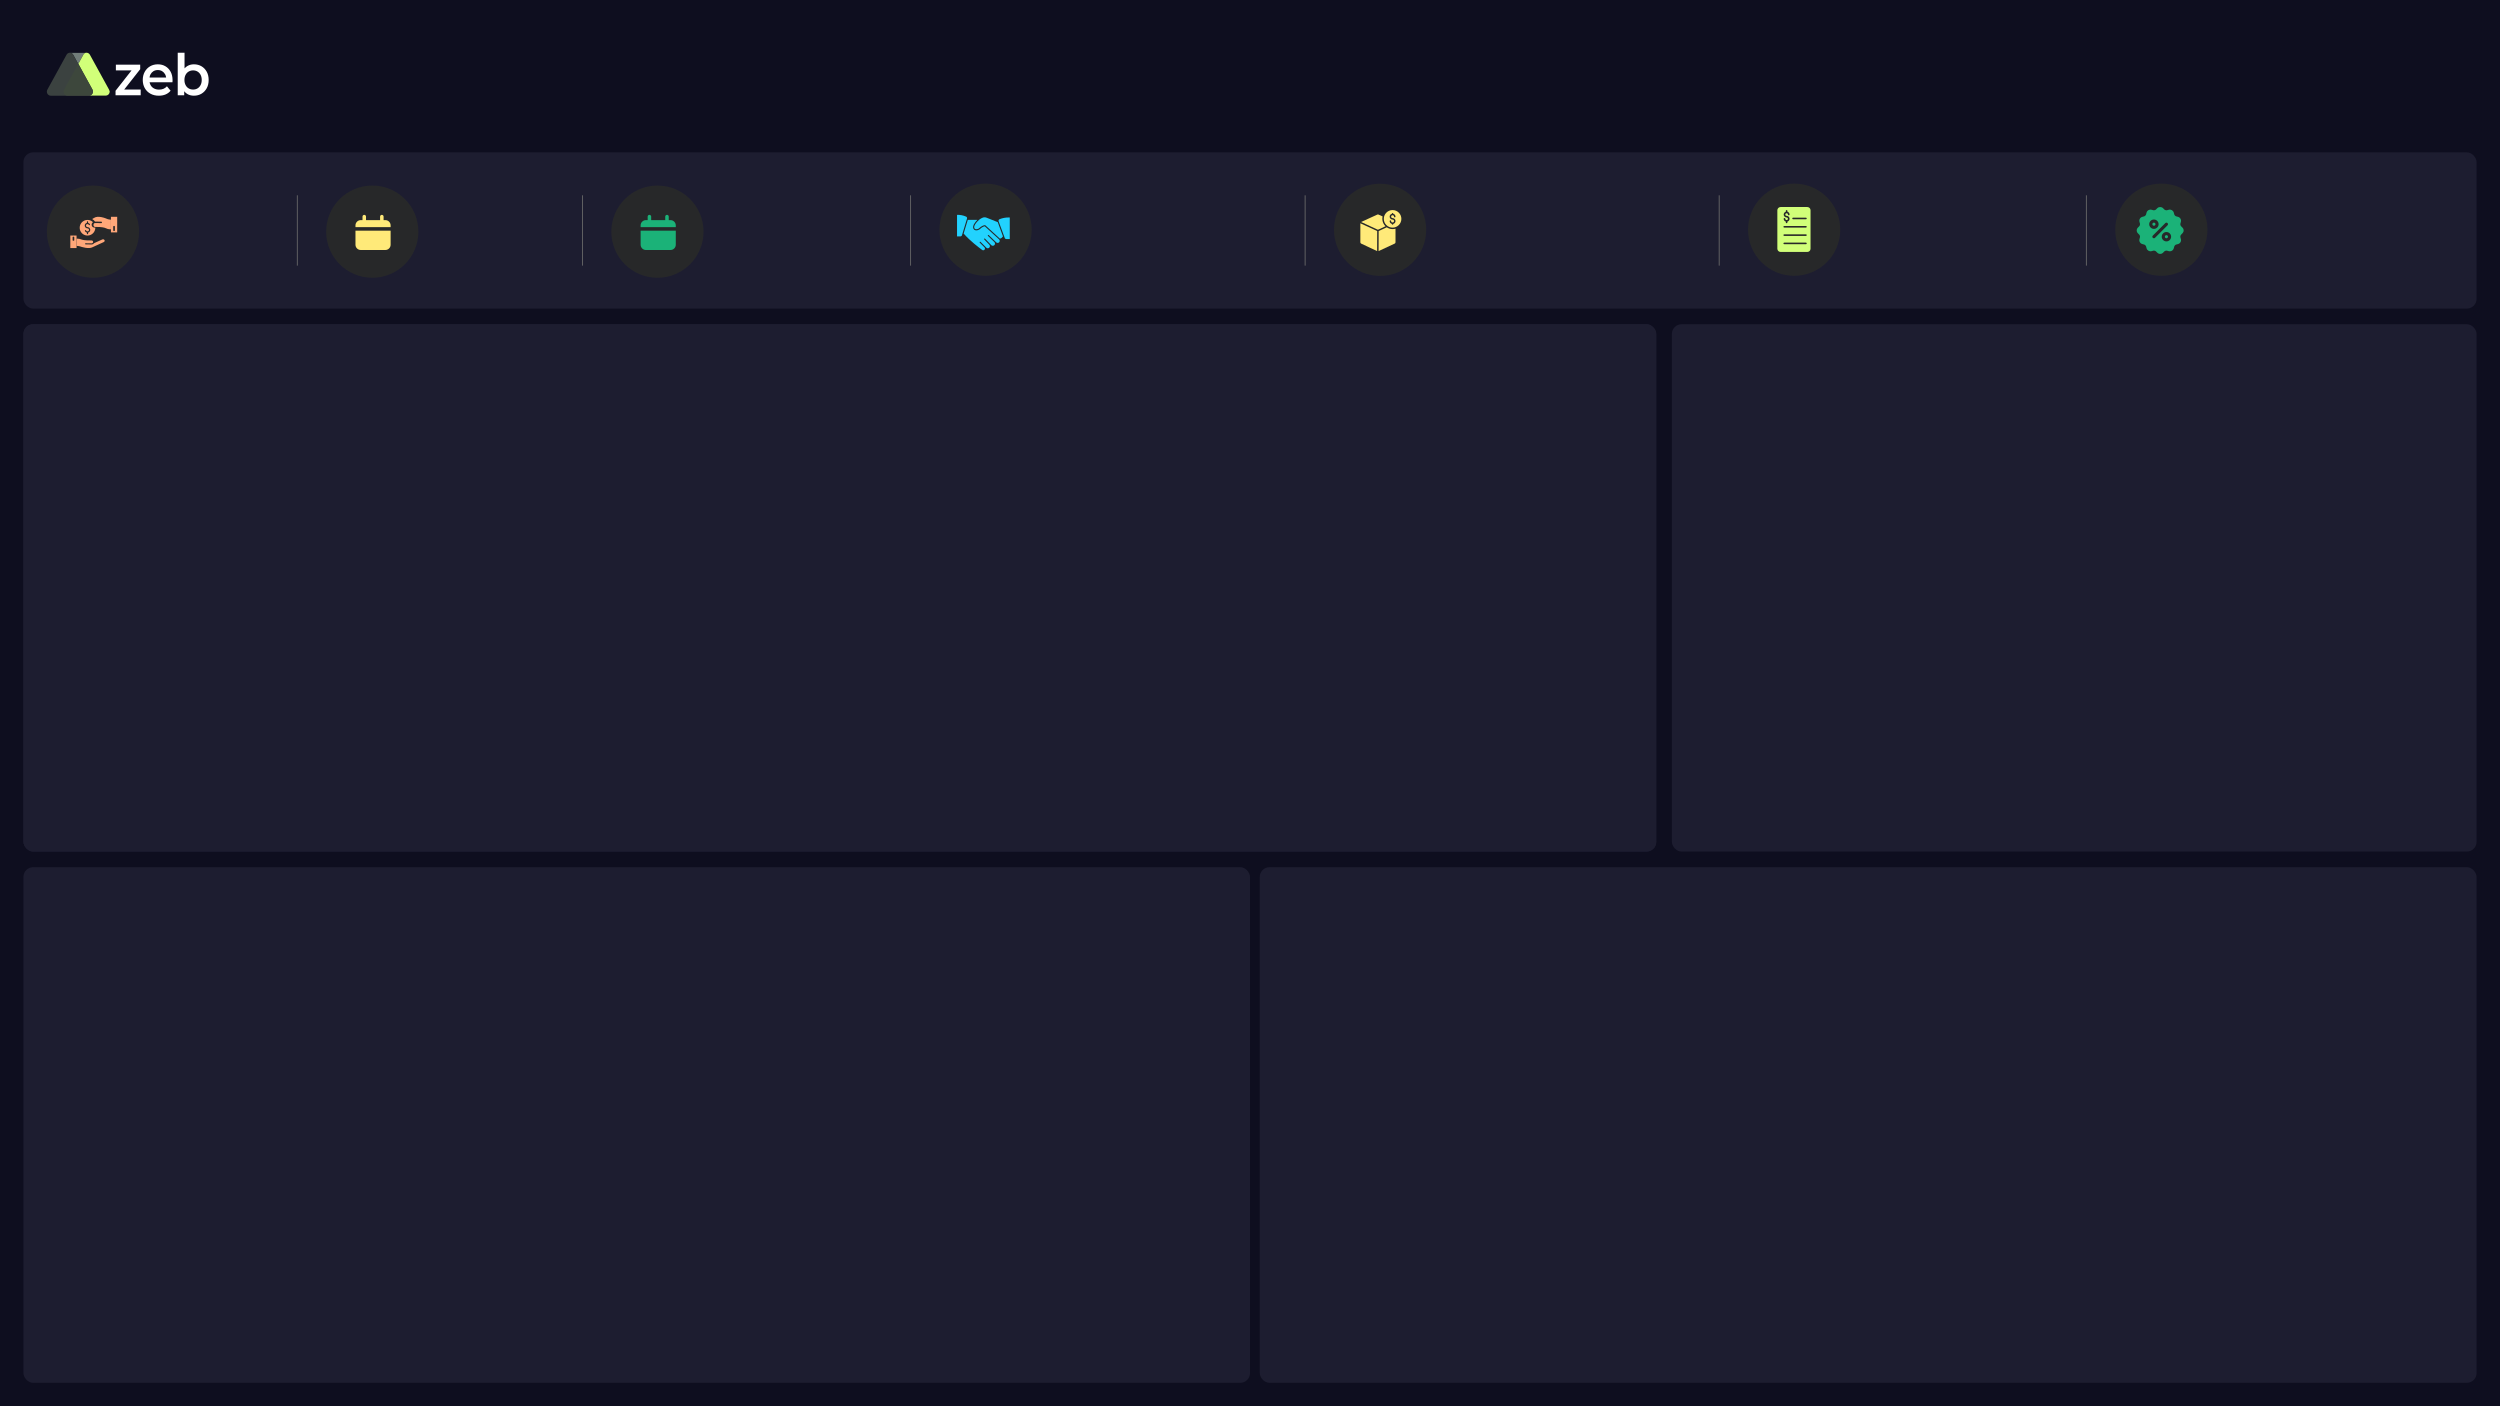 <svg width="1280" height="720" viewBox="0 0 1280 720" fill="none" xmlns="http://www.w3.org/2000/svg">
<rect width="1280" height="720" fill="#0E0E1F"/>
<path d="M28.67 192.624V190.437C29.066 190.769 29.497 191.02 29.962 191.188C30.427 191.353 30.896 191.435 31.37 191.435C31.648 191.435 31.89 191.41 32.095 191.359C32.304 191.309 32.477 191.241 32.614 191.154C32.755 191.063 32.86 190.958 32.929 190.84C32.997 190.717 33.031 190.585 33.031 190.443C33.031 190.252 32.977 190.081 32.867 189.931C32.758 189.78 32.607 189.641 32.416 189.514C32.229 189.386 32.006 189.263 31.746 189.145C31.486 189.026 31.206 188.905 30.905 188.782C30.14 188.463 29.568 188.074 29.189 187.613C28.816 187.153 28.629 186.597 28.629 185.945C28.629 185.435 28.731 184.997 28.936 184.633C29.142 184.264 29.42 183.961 29.77 183.724C30.126 183.487 30.536 183.313 31.001 183.204C31.466 183.09 31.958 183.033 32.477 183.033C32.988 183.033 33.439 183.065 33.831 183.129C34.227 183.188 34.592 183.282 34.925 183.409V185.453C34.761 185.339 34.581 185.239 34.385 185.152C34.193 185.066 33.995 184.995 33.79 184.94C33.585 184.881 33.38 184.838 33.175 184.811C32.974 184.783 32.783 184.77 32.601 184.77C32.35 184.77 32.122 184.795 31.917 184.845C31.712 184.89 31.539 184.956 31.398 185.043C31.256 185.13 31.147 185.234 31.069 185.357C30.992 185.476 30.953 185.61 30.953 185.761C30.953 185.925 30.996 186.073 31.083 186.205C31.17 186.333 31.293 186.456 31.452 186.574C31.612 186.688 31.805 186.802 32.033 186.916C32.261 187.025 32.519 187.139 32.806 187.258C33.198 187.422 33.548 187.597 33.858 187.784C34.173 187.966 34.442 188.174 34.665 188.406C34.888 188.639 35.059 188.905 35.178 189.206C35.296 189.502 35.355 189.849 35.355 190.245C35.355 190.792 35.251 191.252 35.041 191.626C34.836 191.995 34.556 192.296 34.2 192.528C33.845 192.756 33.43 192.92 32.956 193.021C32.487 193.121 31.99 193.171 31.466 193.171C30.928 193.171 30.415 193.125 29.928 193.034C29.445 192.943 29.025 192.806 28.67 192.624ZM40.633 192.918C40.314 193.087 39.833 193.171 39.19 193.171C37.668 193.171 36.907 192.38 36.907 190.799V187.593H35.773V186H36.907V184.489L39.06 183.874V186H40.633V187.593H39.06V190.423C39.06 191.152 39.35 191.517 39.929 191.517C40.157 191.517 40.391 191.451 40.633 191.318V192.918ZM46.423 187.948C46.163 187.807 45.86 187.736 45.514 187.736C45.044 187.736 44.677 187.91 44.413 188.256C44.149 188.598 44.017 189.065 44.017 189.657V193H41.856V186H44.017V187.299H44.044C44.386 186.351 45.001 185.877 45.89 185.877C46.117 185.877 46.295 185.904 46.423 185.959V187.948ZM53.259 193H51.215V191.995H51.188C50.718 192.779 50.023 193.171 49.102 193.171C48.423 193.171 47.888 192.979 47.496 192.597C47.109 192.209 46.915 191.694 46.915 191.052C46.915 189.694 47.719 188.91 49.328 188.7L51.228 188.447C51.228 187.682 50.814 187.299 49.984 187.299C49.15 187.299 48.357 187.547 47.605 188.044V186.417C47.906 186.262 48.316 186.125 48.836 186.007C49.36 185.888 49.836 185.829 50.265 185.829C52.261 185.829 53.259 186.825 53.259 188.816V193ZM51.228 190.156V189.685L49.957 189.849C49.255 189.94 48.904 190.257 48.904 190.799C48.904 191.045 48.989 191.248 49.157 191.407C49.33 191.562 49.563 191.64 49.855 191.64C50.26 191.64 50.59 191.501 50.846 191.223C51.101 190.94 51.228 190.585 51.228 190.156ZM59.199 192.918C58.88 193.087 58.399 193.171 57.757 193.171C56.235 193.171 55.474 192.38 55.474 190.799V187.593H54.339V186H55.474V184.489L57.627 183.874V186H59.199V187.593H57.627V190.423C57.627 191.152 57.916 191.517 58.495 191.517C58.723 191.517 58.958 191.451 59.199 191.318V192.918ZM66.657 190.115H62.091C62.164 191.132 62.804 191.64 64.012 191.64C64.782 191.64 65.459 191.457 66.042 191.093V192.651C65.395 192.998 64.554 193.171 63.52 193.171C62.389 193.171 61.512 192.859 60.888 192.234C60.263 191.605 59.951 190.73 59.951 189.609C59.951 188.447 60.288 187.527 60.963 186.848C61.637 186.169 62.467 185.829 63.451 185.829C64.472 185.829 65.26 186.132 65.816 186.738C66.377 187.344 66.657 188.167 66.657 189.206V190.115ZM64.654 188.789C64.654 187.786 64.249 187.285 63.438 187.285C63.091 187.285 62.79 187.429 62.535 187.716C62.285 188.003 62.132 188.361 62.077 188.789H64.654ZM74.806 192.2C74.806 193.499 74.43 194.504 73.678 195.215C72.926 195.93 71.837 196.288 70.41 196.288C69.467 196.288 68.719 196.154 68.168 195.885V194.066C68.888 194.486 69.615 194.695 70.349 194.695C71.078 194.695 71.643 194.502 72.044 194.114C72.445 193.731 72.645 193.21 72.645 192.549V191.995H72.618C72.126 192.779 71.399 193.171 70.438 193.171C69.544 193.171 68.836 192.856 68.311 192.228C67.787 191.599 67.525 190.756 67.525 189.698C67.525 188.513 67.817 187.572 68.4 186.875C68.984 186.178 69.752 185.829 70.704 185.829C71.556 185.829 72.194 186.157 72.618 186.813H72.645V186H74.806V192.2ZM72.673 189.637V189.083C72.673 188.641 72.541 188.265 72.276 187.955C72.017 187.641 71.677 187.483 71.258 187.483C70.779 187.483 70.403 187.67 70.13 188.044C69.856 188.418 69.72 188.944 69.72 189.623C69.72 190.206 69.85 190.669 70.109 191.011C70.369 191.348 70.725 191.517 71.176 191.517C71.622 191.517 71.982 191.346 72.256 191.004C72.534 190.658 72.673 190.202 72.673 189.637ZM77.704 184.893C77.34 184.893 77.041 184.785 76.809 184.571C76.576 184.353 76.46 184.086 76.46 183.771C76.46 183.448 76.576 183.184 76.809 182.979C77.041 182.773 77.34 182.671 77.704 182.671C78.073 182.671 78.372 182.773 78.6 182.979C78.832 183.184 78.948 183.448 78.948 183.771C78.948 184.1 78.832 184.368 78.6 184.578C78.372 184.788 78.073 184.893 77.704 184.893ZM78.77 193H76.61V186H78.77V193ZM85.894 192.747C85.406 193.03 84.702 193.171 83.781 193.171C82.706 193.171 81.835 192.845 81.17 192.193C80.505 191.542 80.172 190.701 80.172 189.671C80.172 188.481 80.527 187.545 81.238 186.861C81.954 186.173 82.909 185.829 84.103 185.829C84.927 185.829 85.524 185.938 85.894 186.157V187.989C85.442 187.652 84.939 187.483 84.383 187.483C83.763 187.483 83.271 187.666 82.906 188.03C82.546 188.39 82.366 188.889 82.366 189.527C82.366 190.147 82.539 190.635 82.886 190.99C83.232 191.341 83.708 191.517 84.314 191.517C84.852 191.517 85.379 191.348 85.894 191.011V192.747ZM93.605 193H91.397V183.197H93.605V193ZM102.389 193H100.235V189.11C100.235 188.026 99.848 187.483 99.073 187.483C98.7 187.483 98.392 187.627 98.15 187.914C97.909 188.201 97.788 188.566 97.788 189.008V193H95.628V186H97.788V187.107H97.815C98.33 186.255 99.08 185.829 100.064 185.829C101.614 185.829 102.389 186.791 102.389 188.714V193ZM105.198 184.893C104.834 184.893 104.535 184.785 104.303 184.571C104.07 184.353 103.954 184.086 103.954 183.771C103.954 183.448 104.07 183.184 104.303 182.979C104.535 182.773 104.834 182.671 105.198 182.671C105.567 182.671 105.866 182.773 106.094 182.979C106.326 183.184 106.442 183.448 106.442 183.771C106.442 184.1 106.326 184.368 106.094 184.578C105.866 184.788 105.567 184.893 105.198 184.893ZM106.265 193H104.104V186H106.265V193ZM112.314 192.918C111.995 193.087 111.515 193.171 110.872 193.171C109.35 193.171 108.589 192.38 108.589 190.799V187.593H107.454V186H108.589V184.489L110.742 183.874V186H112.314V187.593H110.742V190.423C110.742 191.152 111.032 191.517 111.61 191.517C111.838 191.517 112.073 191.451 112.314 191.318V192.918ZM114.632 184.893C114.267 184.893 113.969 184.785 113.736 184.571C113.504 184.353 113.388 184.086 113.388 183.771C113.388 183.448 113.504 183.184 113.736 182.979C113.969 182.773 114.267 182.671 114.632 182.671C115.001 182.671 115.299 182.773 115.527 182.979C115.76 183.184 115.876 183.448 115.876 183.771C115.876 184.1 115.76 184.368 115.527 184.578C115.299 184.788 115.001 184.893 114.632 184.893ZM115.698 193H113.538V186H115.698V193ZM123.341 193H121.297V191.995H121.27C120.8 192.779 120.105 193.171 119.185 193.171C118.506 193.171 117.97 192.979 117.578 192.597C117.191 192.209 116.997 191.694 116.997 191.052C116.997 189.694 117.801 188.91 119.41 188.7L121.311 188.447C121.311 187.682 120.896 187.299 120.066 187.299C119.232 187.299 118.439 187.547 117.688 188.044V186.417C117.988 186.262 118.398 186.125 118.918 186.007C119.442 185.888 119.918 185.829 120.347 185.829C122.343 185.829 123.341 186.825 123.341 188.816V193ZM121.311 190.156V189.685L120.039 189.849C119.337 189.94 118.986 190.257 118.986 190.799C118.986 191.045 119.071 191.248 119.239 191.407C119.412 191.562 119.645 191.64 119.937 191.64C120.342 191.64 120.673 191.501 120.928 191.223C121.183 190.94 121.311 190.585 121.311 190.156ZM129.281 192.918C128.962 193.087 128.481 193.171 127.839 193.171C126.317 193.171 125.556 192.38 125.556 190.799V187.593H124.421V186H125.556V184.489L127.709 183.874V186H129.281V187.593H127.709V190.423C127.709 191.152 127.998 191.517 128.577 191.517C128.805 191.517 129.04 191.451 129.281 191.318V192.918ZM131.599 184.893C131.234 184.893 130.936 184.785 130.703 184.571C130.471 184.353 130.354 184.086 130.354 183.771C130.354 183.448 130.471 183.184 130.703 182.979C130.936 182.773 131.234 182.671 131.599 182.671C131.968 182.671 132.266 182.773 132.494 182.979C132.727 183.184 132.843 183.448 132.843 183.771C132.843 184.1 132.727 184.368 132.494 184.578C132.266 184.788 131.968 184.893 131.599 184.893ZM132.665 193H130.505V186H132.665V193ZM141.148 186L138.544 193H136.083L133.602 186H135.912L137.129 190.313C137.266 190.801 137.345 191.216 137.368 191.558H137.396C137.427 191.234 137.512 190.833 137.648 190.354L138.893 186H141.148ZM148.224 190.115H143.657C143.73 191.132 144.37 191.64 145.578 191.64C146.348 191.64 147.025 191.457 147.608 191.093V192.651C146.961 192.998 146.12 193.171 145.086 193.171C143.956 193.171 143.078 192.859 142.454 192.234C141.83 191.605 141.518 190.73 141.518 189.609C141.518 188.447 141.855 187.527 142.529 186.848C143.204 186.169 144.033 185.829 145.018 185.829C146.038 185.829 146.827 186.132 147.383 186.738C147.943 187.344 148.224 188.167 148.224 189.206V190.115ZM146.221 188.789C146.221 187.786 145.815 187.285 145.004 187.285C144.658 187.285 144.357 187.429 144.102 187.716C143.851 188.003 143.698 188.361 143.644 188.789H146.221ZM149.051 192.815V191.065C149.406 191.28 149.759 191.439 150.11 191.544C150.466 191.649 150.801 191.701 151.115 191.701C151.498 191.701 151.799 191.649 152.018 191.544C152.241 191.439 152.353 191.28 152.353 191.065C152.353 190.929 152.302 190.815 152.202 190.724C152.102 190.632 151.972 190.553 151.812 190.484C151.658 190.416 151.487 190.354 151.3 190.3C151.113 190.245 150.933 190.184 150.76 190.115C150.482 190.01 150.236 189.899 150.021 189.78C149.812 189.657 149.634 189.516 149.488 189.356C149.347 189.197 149.238 189.012 149.16 188.803C149.087 188.593 149.051 188.345 149.051 188.058C149.051 187.666 149.135 187.328 149.304 187.046C149.477 186.763 149.705 186.533 149.987 186.355C150.274 186.173 150.6 186.041 150.965 185.959C151.334 185.872 151.717 185.829 152.113 185.829C152.423 185.829 152.738 185.854 153.057 185.904C153.376 185.95 153.69 186.018 154 186.109V187.777C153.727 187.618 153.433 187.499 153.118 187.422C152.808 187.34 152.503 187.299 152.202 187.299C152.061 187.299 151.926 187.312 151.799 187.34C151.676 187.363 151.566 187.399 151.471 187.449C151.375 187.495 151.3 187.556 151.245 187.634C151.19 187.707 151.163 187.791 151.163 187.887C151.163 188.014 151.204 188.124 151.286 188.215C151.368 188.306 151.475 188.386 151.607 188.454C151.74 188.518 151.885 188.577 152.045 188.632C152.209 188.682 152.371 188.734 152.53 188.789C152.817 188.889 153.077 188.999 153.31 189.117C153.542 189.236 153.74 189.375 153.904 189.534C154.073 189.694 154.201 189.881 154.287 190.095C154.378 190.309 154.424 190.564 154.424 190.86C154.424 191.275 154.333 191.631 154.15 191.927C153.973 192.218 153.733 192.458 153.433 192.645C153.136 192.827 152.792 192.959 152.4 193.041C152.013 193.128 151.61 193.171 151.19 193.171C150.42 193.171 149.707 193.052 149.051 192.815Z" fill="white"/>
<rect x="12" y="166" width="836" height="270" rx="5" fill="#1D1D30"/>
<rect x="12" y="166" width="836" height="270" rx="5" fill="#1D1D30"/>
<rect x="12" y="444" width="628" height="264" rx="5" fill="#1D1D30"/>
<rect x="856" y="166" width="412" height="270" rx="5" fill="#1D1D30"/>
<path d="M661.488 470.995V468.808C661.885 469.14 662.315 469.391 662.78 469.56C663.245 469.724 663.715 469.806 664.188 469.806C664.466 469.806 664.708 469.781 664.913 469.73C665.123 469.68 665.296 469.612 665.433 469.525C665.574 469.434 665.679 469.329 665.747 469.211C665.815 469.088 665.85 468.956 665.85 468.814C665.85 468.623 665.795 468.452 665.686 468.302C665.576 468.151 665.426 468.012 665.234 467.885C665.048 467.757 664.824 467.634 664.564 467.516C664.305 467.397 664.024 467.276 663.724 467.153C662.958 466.834 662.386 466.445 662.008 465.984C661.634 465.524 661.447 464.968 661.447 464.316C661.447 463.806 661.55 463.368 661.755 463.004C661.96 462.635 662.238 462.332 662.589 462.095C662.944 461.858 663.354 461.685 663.819 461.575C664.284 461.461 664.776 461.404 665.296 461.404C665.806 461.404 666.257 461.436 666.649 461.5C667.046 461.559 667.41 461.653 667.743 461.78V463.824C667.579 463.71 667.399 463.61 667.203 463.523C667.012 463.437 666.813 463.366 666.608 463.312C666.403 463.252 666.198 463.209 665.993 463.182C665.793 463.154 665.601 463.141 665.419 463.141C665.168 463.141 664.94 463.166 664.735 463.216C664.53 463.261 664.357 463.327 664.216 463.414C664.075 463.501 663.965 463.605 663.888 463.729C663.81 463.847 663.771 463.981 663.771 464.132C663.771 464.296 663.815 464.444 663.901 464.576C663.988 464.704 664.111 464.827 664.271 464.945C664.43 465.059 664.624 465.173 664.852 465.287C665.079 465.396 665.337 465.51 665.624 465.629C666.016 465.793 666.367 465.968 666.677 466.155C666.991 466.338 667.26 466.545 667.483 466.777C667.707 467.01 667.878 467.276 667.996 467.577C668.115 467.873 668.174 468.22 668.174 468.616C668.174 469.163 668.069 469.623 667.859 469.997C667.654 470.366 667.374 470.667 667.019 470.899C666.663 471.127 666.248 471.291 665.774 471.392C665.305 471.492 664.808 471.542 664.284 471.542C663.746 471.542 663.234 471.496 662.746 471.405C662.263 471.314 661.844 471.177 661.488 470.995ZM673.451 471.289C673.132 471.458 672.651 471.542 672.009 471.542C670.487 471.542 669.726 470.751 669.726 469.17V465.964H668.591V464.371H669.726V462.86L671.879 462.245V464.371H673.451V465.964H671.879V468.794C671.879 469.523 672.168 469.888 672.747 469.888C672.975 469.888 673.21 469.822 673.451 469.689V471.289ZM679.241 466.319C678.981 466.178 678.678 466.107 678.332 466.107C677.863 466.107 677.496 466.281 677.231 466.627C676.967 466.969 676.835 467.436 676.835 468.028V471.371H674.675V464.371H676.835V465.67H676.862C677.204 464.722 677.819 464.248 678.708 464.248C678.936 464.248 679.114 464.275 679.241 464.33V466.319ZM686.077 471.371H684.033V470.366H684.006C683.536 471.15 682.841 471.542 681.921 471.542C681.242 471.542 680.706 471.351 680.314 470.968C679.927 470.58 679.733 470.065 679.733 469.423C679.733 468.065 680.538 467.281 682.146 467.071L684.047 466.818C684.047 466.053 683.632 465.67 682.803 465.67C681.969 465.67 681.176 465.918 680.424 466.415V464.788C680.725 464.633 681.135 464.496 681.654 464.378C682.178 464.259 682.655 464.2 683.083 464.2C685.079 464.2 686.077 465.196 686.077 467.188V471.371ZM684.047 468.527V468.056L682.775 468.22C682.074 468.311 681.723 468.628 681.723 469.17C681.723 469.416 681.807 469.619 681.976 469.778C682.149 469.933 682.381 470.011 682.673 470.011C683.078 470.011 683.409 469.872 683.664 469.594C683.919 469.311 684.047 468.956 684.047 468.527ZM692.018 471.289C691.699 471.458 691.218 471.542 690.575 471.542C689.053 471.542 688.292 470.751 688.292 469.17V465.964H687.157V464.371H688.292V462.86L690.445 462.245V464.371H692.018V465.964H690.445V468.794C690.445 469.523 690.735 469.888 691.313 469.888C691.541 469.888 691.776 469.822 692.018 469.689V471.289ZM699.476 468.486H694.909C694.982 469.503 695.622 470.011 696.83 470.011C697.6 470.011 698.277 469.828 698.86 469.464V471.022C698.213 471.369 697.372 471.542 696.338 471.542C695.208 471.542 694.33 471.23 693.706 470.605C693.082 469.977 692.77 469.102 692.77 467.98C692.77 466.818 693.107 465.898 693.781 465.219C694.456 464.54 695.285 464.2 696.27 464.2C697.29 464.2 698.079 464.503 698.635 465.109C699.195 465.715 699.476 466.538 699.476 467.577V468.486ZM697.473 467.16C697.473 466.158 697.067 465.656 696.256 465.656C695.91 465.656 695.609 465.8 695.354 466.087C695.103 466.374 694.95 466.732 694.896 467.16H697.473ZM707.624 470.571C707.624 471.87 707.248 472.875 706.496 473.586C705.744 474.301 704.655 474.659 703.229 474.659C702.285 474.659 701.538 474.525 700.986 474.256V472.438C701.706 472.857 702.433 473.066 703.167 473.066C703.896 473.066 704.461 472.873 704.862 472.485C705.263 472.103 705.464 471.581 705.464 470.92V470.366H705.437C704.944 471.15 704.217 471.542 703.256 471.542C702.363 471.542 701.654 471.228 701.13 470.599C700.606 469.97 700.344 469.127 700.344 468.069C700.344 466.884 700.635 465.943 701.219 465.246C701.802 464.549 702.57 464.2 703.522 464.2C704.375 464.2 705.013 464.528 705.437 465.185H705.464V464.371H707.624V470.571ZM705.491 468.008V467.454C705.491 467.012 705.359 466.636 705.095 466.326C704.835 466.012 704.495 465.854 704.076 465.854C703.598 465.854 703.222 466.041 702.948 466.415C702.675 466.789 702.538 467.315 702.538 467.994C702.538 468.577 702.668 469.04 702.928 469.382C703.188 469.719 703.543 469.888 703.994 469.888C704.441 469.888 704.801 469.717 705.074 469.375C705.352 469.029 705.491 468.573 705.491 468.008ZM710.522 463.264C710.158 463.264 709.859 463.157 709.627 462.942C709.395 462.724 709.278 462.457 709.278 462.143C709.278 461.819 709.395 461.555 709.627 461.35C709.859 461.145 710.158 461.042 710.522 461.042C710.892 461.042 711.19 461.145 711.418 461.35C711.65 461.555 711.767 461.819 711.767 462.143C711.767 462.471 711.65 462.74 711.418 462.949C711.19 463.159 710.892 463.264 710.522 463.264ZM711.589 471.371H709.429V464.371H711.589V471.371ZM718.712 471.118C718.224 471.401 717.52 471.542 716.6 471.542C715.524 471.542 714.654 471.216 713.988 470.564C713.323 469.913 712.99 469.072 712.99 468.042C712.99 466.853 713.346 465.916 714.057 465.232C714.772 464.544 715.727 464.2 716.921 464.2C717.746 464.2 718.343 464.31 718.712 464.528V466.36C718.261 466.023 717.757 465.854 717.201 465.854C716.581 465.854 716.089 466.037 715.725 466.401C715.365 466.761 715.185 467.26 715.185 467.898C715.185 468.518 715.358 469.006 715.704 469.361C716.05 469.712 716.527 469.888 717.133 469.888C717.671 469.888 718.197 469.719 718.712 469.382V471.118ZM726.423 471.371H724.215V461.568H726.423V471.371ZM735.207 471.371H733.054V467.481C733.054 466.397 732.666 465.854 731.892 465.854C731.518 465.854 731.21 465.998 730.969 466.285C730.727 466.572 730.606 466.937 730.606 467.379V471.371H728.446V464.371H730.606V465.479H730.634C731.149 464.626 731.898 464.2 732.883 464.2C734.432 464.2 735.207 465.162 735.207 467.085V471.371ZM738.017 463.264C737.652 463.264 737.354 463.157 737.121 462.942C736.889 462.724 736.772 462.457 736.772 462.143C736.772 461.819 736.889 461.555 737.121 461.35C737.354 461.145 737.652 461.042 738.017 461.042C738.386 461.042 738.684 461.145 738.912 461.35C739.145 461.555 739.261 461.819 739.261 462.143C739.261 462.471 739.145 462.74 738.912 462.949C738.684 463.159 738.386 463.264 738.017 463.264ZM739.083 471.371H736.923V464.371H739.083V471.371ZM745.133 471.289C744.814 471.458 744.333 471.542 743.69 471.542C742.168 471.542 741.407 470.751 741.407 469.17V465.964H740.272V464.371H741.407V462.86L743.561 462.245V464.371H745.133V465.964H743.561V468.794C743.561 469.523 743.85 469.888 744.429 469.888C744.657 469.888 744.891 469.822 745.133 469.689V471.289ZM747.45 463.264C747.086 463.264 746.787 463.157 746.555 462.942C746.322 462.724 746.206 462.457 746.206 462.143C746.206 461.819 746.322 461.555 746.555 461.35C746.787 461.145 747.086 461.042 747.45 461.042C747.819 461.042 748.118 461.145 748.346 461.35C748.578 461.555 748.694 461.819 748.694 462.143C748.694 462.471 748.578 462.74 748.346 462.949C748.118 463.159 747.819 463.264 747.45 463.264ZM748.517 471.371H746.356V464.371H748.517V471.371ZM756.159 471.371H754.115V470.366H754.088C753.618 471.15 752.924 471.542 752.003 471.542C751.324 471.542 750.788 471.351 750.396 470.968C750.009 470.58 749.815 470.065 749.815 469.423C749.815 468.065 750.62 467.281 752.229 467.071L754.129 466.818C754.129 466.053 753.714 465.67 752.885 465.67C752.051 465.67 751.258 465.918 750.506 466.415V464.788C750.807 464.633 751.217 464.496 751.736 464.378C752.26 464.259 752.737 464.2 753.165 464.2C755.161 464.2 756.159 465.196 756.159 467.188V471.371ZM754.129 468.527V468.056L752.857 468.22C752.156 468.311 751.805 468.628 751.805 469.17C751.805 469.416 751.889 469.619 752.058 469.778C752.231 469.933 752.463 470.011 752.755 470.011C753.16 470.011 753.491 469.872 753.746 469.594C754.001 469.311 754.129 468.956 754.129 468.527ZM762.1 471.289C761.781 471.458 761.3 471.542 760.657 471.542C759.135 471.542 758.374 470.751 758.374 469.17V465.964H757.239V464.371H758.374V462.86L760.527 462.245V464.371H762.1V465.964H760.527V468.794C760.527 469.523 760.817 469.888 761.396 469.888C761.623 469.888 761.858 469.822 762.1 469.689V471.289ZM764.417 463.264C764.052 463.264 763.754 463.157 763.521 462.942C763.289 462.724 763.173 462.457 763.173 462.143C763.173 461.819 763.289 461.555 763.521 461.35C763.754 461.145 764.052 461.042 764.417 461.042C764.786 461.042 765.085 461.145 765.312 461.35C765.545 461.555 765.661 461.819 765.661 462.143C765.661 462.471 765.545 462.74 765.312 462.949C765.085 463.159 764.786 463.264 764.417 463.264ZM765.483 471.371H763.323V464.371H765.483V471.371ZM773.967 464.371L771.362 471.371H768.901L766.42 464.371H768.73L769.947 468.685C770.084 469.172 770.164 469.587 770.187 469.929H770.214C770.246 469.605 770.33 469.204 770.467 468.726L771.711 464.371H773.967ZM781.042 468.486H776.476C776.549 469.503 777.189 470.011 778.396 470.011C779.167 470.011 779.843 469.828 780.427 469.464V471.022C779.78 471.369 778.939 471.542 777.904 471.542C776.774 471.542 775.897 471.23 775.272 470.605C774.648 469.977 774.336 469.102 774.336 467.98C774.336 466.818 774.673 465.898 775.348 465.219C776.022 464.54 776.852 464.2 777.836 464.2C778.857 464.2 779.645 464.503 780.201 465.109C780.762 465.715 781.042 466.538 781.042 467.577V468.486ZM779.039 467.16C779.039 466.158 778.633 465.656 777.822 465.656C777.476 465.656 777.175 465.8 776.92 466.087C776.669 466.374 776.517 466.732 776.462 467.16H779.039ZM781.869 471.187V469.437C782.225 469.651 782.578 469.81 782.929 469.915C783.284 470.02 783.619 470.072 783.934 470.072C784.316 470.072 784.617 470.02 784.836 469.915C785.059 469.81 785.171 469.651 785.171 469.437C785.171 469.3 785.121 469.186 785.021 469.095C784.92 469.004 784.79 468.924 784.631 468.855C784.476 468.787 784.305 468.726 784.118 468.671C783.931 468.616 783.751 468.555 783.578 468.486C783.3 468.382 783.054 468.27 782.84 468.151C782.63 468.028 782.452 467.887 782.307 467.728C782.165 467.568 782.056 467.383 781.979 467.174C781.906 466.964 781.869 466.716 781.869 466.429C781.869 466.037 781.953 465.7 782.122 465.417C782.295 465.134 782.523 464.904 782.806 464.727C783.093 464.544 783.419 464.412 783.783 464.33C784.152 464.243 784.535 464.2 784.932 464.2C785.242 464.2 785.556 464.225 785.875 464.275C786.194 464.321 786.508 464.389 786.818 464.48V466.148C786.545 465.989 786.251 465.87 785.937 465.793C785.627 465.711 785.321 465.67 785.021 465.67C784.879 465.67 784.745 465.684 784.617 465.711C784.494 465.734 784.385 465.77 784.289 465.82C784.193 465.866 784.118 465.927 784.063 466.005C784.009 466.078 783.981 466.162 783.981 466.258C783.981 466.385 784.022 466.495 784.104 466.586C784.187 466.677 784.294 466.757 784.426 466.825C784.558 466.889 784.704 466.948 784.863 467.003C785.027 467.053 785.189 467.105 785.349 467.16C785.636 467.26 785.896 467.37 786.128 467.488C786.36 467.607 786.559 467.746 786.723 467.905C786.891 468.065 787.019 468.252 787.105 468.466C787.197 468.68 787.242 468.935 787.242 469.231C787.242 469.646 787.151 470.002 786.969 470.298C786.791 470.59 786.552 470.829 786.251 471.016C785.955 471.198 785.611 471.33 785.219 471.412C784.831 471.499 784.428 471.542 784.009 471.542C783.239 471.542 782.525 471.424 781.869 471.187Z" fill="white"/>
<rect x="645" y="444" width="623" height="264" rx="5" fill="#1D1D30"/>
<rect x="12" y="78" width="1256" height="80" rx="5" fill="#1D1D30"/>
<path d="M59.161 48.791V46.469L68.349 34.78L68.99 36.041H59.327V33.105H71.783V35.427L62.594 47.115L61.898 45.854H72.033V48.791H59.161Z" fill="white"/>
<path d="M81.332 49C79.677 49 78.229 48.652 76.99 47.957C75.751 47.262 74.792 46.309 74.113 45.092C73.434 43.88 73.094 42.498 73.094 40.952C73.094 39.406 73.425 38.002 74.087 36.795C74.749 35.592 75.662 34.647 76.825 33.961C77.987 33.274 79.316 32.931 80.805 32.931C82.295 32.931 83.551 33.265 84.689 33.929C85.826 34.593 86.717 35.533 87.371 36.75C88.02 37.962 88.347 39.392 88.347 41.037C88.347 41.193 88.343 41.371 88.334 41.567C88.326 41.763 88.309 41.95 88.292 42.124H75.865V39.687H86.45L85.083 40.449C85.1 39.548 84.926 38.755 84.553 38.069C84.179 37.383 83.674 36.844 83.029 36.452C82.388 36.059 81.646 35.863 80.81 35.863C79.974 35.863 79.205 36.059 78.56 36.452C77.919 36.844 77.414 37.387 77.054 38.082C76.689 38.778 76.51 39.593 76.51 40.533V41.121C76.51 42.062 76.714 42.895 77.126 43.617C77.533 44.343 78.11 44.9 78.857 45.292C79.6 45.685 80.457 45.881 81.425 45.881C82.261 45.881 83.016 45.743 83.687 45.471C84.358 45.199 84.952 44.767 85.474 44.178L87.345 46.442C86.675 47.267 85.835 47.895 84.82 48.336C83.806 48.777 82.647 48.995 81.344 48.995L81.332 49Z" fill="white"/>
<path d="M90.995 48.791V27H94.484V36.75L94.204 40.921L94.314 45.092V48.791H90.991H90.995ZM99.263 48.995C97.998 48.995 96.869 48.701 95.884 48.113C94.895 47.525 94.119 46.638 93.554 45.457C92.986 44.272 92.701 42.77 92.701 40.948C92.701 39.125 92.994 37.601 93.58 36.425C94.165 35.248 94.959 34.375 95.952 33.796C96.95 33.216 98.053 32.931 99.263 32.931C100.731 32.931 102.03 33.265 103.159 33.929C104.283 34.593 105.179 35.525 105.841 36.719C106.503 37.913 106.834 39.321 106.834 40.948C106.834 42.574 106.503 43.982 105.841 45.177C105.179 46.371 104.287 47.307 103.159 47.98C102.034 48.657 100.735 48.991 99.263 48.991V48.995ZM98.872 45.854C99.708 45.854 100.459 45.658 101.121 45.266C101.783 44.874 102.31 44.308 102.7 43.563C103.091 42.819 103.286 41.946 103.286 40.948C103.286 39.95 103.091 39.054 102.7 38.319C102.31 37.583 101.783 37.022 101.121 36.63C100.459 36.238 99.712 36.041 98.872 36.041C98.032 36.041 97.281 36.238 96.61 36.63C95.939 37.022 95.409 37.583 95.019 38.319C94.628 39.054 94.433 39.927 94.433 40.948C94.433 41.968 94.628 42.819 95.019 43.563C95.409 44.308 95.939 44.874 96.61 45.266C97.281 45.658 98.036 45.854 98.872 45.854Z" fill="white"/>
<path d="M35.794 27C35.803 27 35.811 27 35.815 27C35.815 27 35.815 27 35.819 27C36.588 27.022 37.245 27.499 37.555 28.185L40.047 32.722L42.542 28.176C42.542 28.176 42.546 28.168 42.55 28.159C42.55 28.159 42.55 28.154 42.555 28.15C42.555 28.15 42.555 28.141 42.559 28.141C42.559 28.141 42.559 28.136 42.563 28.132C42.563 28.127 42.568 28.123 42.572 28.114C42.572 28.114 42.572 28.11 42.576 28.105C42.576 28.105 42.576 28.101 42.58 28.096C42.58 28.096 42.58 28.092 42.584 28.087C42.584 28.083 42.589 28.078 42.593 28.074C42.593 28.074 42.593 28.07 42.597 28.065C42.597 28.065 42.597 28.061 42.601 28.056C42.601 28.056 42.601 28.052 42.606 28.047C42.606 28.047 42.61 28.038 42.614 28.034C42.614 28.034 42.618 28.025 42.623 28.02C42.623 28.02 42.623 28.016 42.627 28.012C42.627 28.012 42.627 28.007 42.631 28.003C42.631 28.003 42.631 27.994 42.635 27.994C42.635 27.989 42.64 27.985 42.644 27.98C42.644 27.98 42.644 27.976 42.648 27.971C42.648 27.971 42.648 27.967 42.652 27.962C42.652 27.962 42.652 27.958 42.657 27.954C42.657 27.949 42.661 27.945 42.665 27.94C42.665 27.94 42.669 27.931 42.674 27.931C42.674 27.931 42.674 27.927 42.678 27.922C42.678 27.922 42.678 27.918 42.682 27.913C42.682 27.913 42.686 27.905 42.691 27.9C42.691 27.9 42.695 27.891 42.699 27.887C42.699 27.887 42.699 27.882 42.703 27.878C42.703 27.878 42.703 27.873 42.708 27.869C42.708 27.869 42.708 27.864 42.712 27.86C42.712 27.856 42.72 27.851 42.72 27.847C42.72 27.847 42.724 27.842 42.729 27.838C42.729 27.838 42.729 27.833 42.733 27.829C42.733 27.829 42.737 27.824 42.742 27.82C42.742 27.82 42.75 27.811 42.75 27.807C42.75 27.807 42.754 27.802 42.758 27.798C42.758 27.798 42.758 27.793 42.763 27.789C42.763 27.789 42.767 27.784 42.771 27.78C42.771 27.78 42.775 27.775 42.78 27.771C42.78 27.767 42.788 27.762 42.792 27.758C42.792 27.758 42.792 27.753 42.797 27.749C42.797 27.749 42.801 27.744 42.805 27.74C42.805 27.74 42.805 27.735 42.809 27.731C42.809 27.726 42.818 27.722 42.822 27.717C42.822 27.717 42.822 27.713 42.826 27.709C42.826 27.709 42.831 27.704 42.835 27.7C42.835 27.7 42.835 27.695 42.839 27.691C42.839 27.686 42.848 27.682 42.852 27.677C42.852 27.677 42.852 27.673 42.856 27.668C42.856 27.668 42.86 27.664 42.865 27.66C42.865 27.66 42.865 27.66 42.869 27.655C42.873 27.651 42.877 27.646 42.882 27.642C42.882 27.642 42.882 27.642 42.886 27.637C42.886 27.637 42.89 27.633 42.894 27.628C42.894 27.628 42.894 27.628 42.898 27.624C42.903 27.619 42.907 27.615 42.911 27.61C42.911 27.61 42.911 27.61 42.916 27.606C42.916 27.606 42.92 27.602 42.924 27.597C42.924 27.597 42.924 27.597 42.928 27.593C42.928 27.593 42.932 27.588 42.937 27.584C42.941 27.579 42.949 27.57 42.954 27.566C42.954 27.566 42.954 27.566 42.958 27.561C42.958 27.561 42.962 27.557 42.966 27.553C42.966 27.553 42.966 27.553 42.971 27.553C42.975 27.548 42.983 27.544 42.988 27.535C42.988 27.535 42.988 27.535 42.992 27.53C42.992 27.53 42.996 27.526 43 27.521C43 27.521 43 27.521 43.005 27.521C43.009 27.517 43.017 27.512 43.022 27.508C43.022 27.508 43.022 27.508 43.026 27.508C43.026 27.508 43.034 27.503 43.034 27.499C43.034 27.499 43.034 27.499 43.039 27.499C43.043 27.495 43.051 27.49 43.056 27.486C43.056 27.486 43.056 27.486 43.06 27.486C43.06 27.486 43.068 27.481 43.068 27.477C43.068 27.477 43.068 27.477 43.072 27.477C43.081 27.472 43.085 27.468 43.094 27.459C43.094 27.459 43.102 27.454 43.106 27.45C43.106 27.45 43.106 27.45 43.111 27.45C43.123 27.441 43.132 27.432 43.145 27.423C43.145 27.423 43.145 27.423 43.149 27.423C43.162 27.414 43.174 27.405 43.183 27.397C43.196 27.388 43.208 27.379 43.221 27.37C43.221 27.37 43.23 27.365 43.234 27.361C43.242 27.357 43.251 27.352 43.259 27.343C43.264 27.343 43.268 27.339 43.272 27.334C43.281 27.33 43.289 27.325 43.297 27.321C43.302 27.321 43.306 27.316 43.31 27.312C43.323 27.303 43.336 27.299 43.353 27.29C43.365 27.281 43.378 27.276 43.395 27.267C43.408 27.259 43.425 27.254 43.438 27.245C43.45 27.236 43.467 27.232 43.48 27.223C43.493 27.218 43.51 27.209 43.522 27.205C43.573 27.183 43.624 27.165 43.679 27.147C43.696 27.143 43.709 27.138 43.726 27.134C43.743 27.129 43.76 27.125 43.773 27.12C43.875 27.094 43.981 27.076 44.091 27.067C44.091 27.067 44.125 27.067 44.142 27.067C44.142 27.067 44.159 27.067 44.167 27.067C44.167 27.067 44.184 27.067 44.193 27.067C44.193 27.067 44.21 27.067 44.218 27.067C44.227 27.067 44.235 27.067 44.244 27.067C44.244 27.067 44.248 27.067 44.252 27.067H35.696C35.696 27.067 35.713 27.067 35.722 27.067L35.794 27Z" fill="#717D7A"/>
<path d="M47.52 46.66C47.482 46.34 47.376 46.046 47.219 45.787L37.56 28.185C37.245 27.499 36.588 27.022 35.824 27C35.824 27 35.824 27 35.819 27C35.811 27 35.803 27 35.798 27C35.798 27 35.781 27 35.773 27C35.773 27 35.769 27 35.764 27C35.73 27 35.696 27 35.663 27C34.924 27.045 34.296 27.512 33.99 28.176L24.318 45.783C24.148 46.054 24.042 46.371 24.009 46.714C24.009 46.714 24.009 46.718 24.009 46.723C24.009 46.723 24.009 46.732 24.009 46.736C24.004 46.799 24 46.861 24 46.919C24 46.919 24 46.923 24 46.928V46.937C24.004 47.587 24.293 48.167 24.743 48.545C25.027 48.786 25.379 48.951 25.778 48.991C25.782 48.991 25.791 48.991 25.795 48.991C25.85 48.995 25.906 49 25.961 49C25.961 49 25.969 49 25.974 49C25.974 49 25.974 49 25.978 49H45.547C45.547 49 45.551 49 45.555 49H45.564C45.615 49 45.666 49 45.717 48.991C45.717 48.991 45.721 48.991 45.725 48.991C46.137 48.951 46.502 48.782 46.794 48.532C47.223 48.162 47.503 47.61 47.525 46.986C47.525 46.879 47.525 46.767 47.512 46.656L47.52 46.66Z" fill="#3B4240"/>
<path d="M56.08 46.66C56.042 46.34 55.936 46.046 55.779 45.787L46.115 28.185C45.81 27.512 45.173 27.04 44.431 27C44.426 27 44.418 27 44.409 27H44.401C44.401 27 44.388 27 44.38 27C44.38 27 44.38 27 44.375 27C44.375 27 44.371 27 44.367 27C44.363 27 44.354 27 44.35 27C44.342 27 44.333 27 44.325 27C44.325 27 44.32 27 44.316 27C44.316 27 44.299 27 44.291 27C44.282 27 44.274 27 44.265 27C44.265 27 44.248 27 44.24 27C44.24 27 44.223 27 44.214 27C44.197 27 44.18 27 44.163 27C44.053 27.009 43.947 27.027 43.845 27.053C43.828 27.053 43.811 27.062 43.798 27.067C43.781 27.071 43.764 27.076 43.752 27.08C43.701 27.098 43.645 27.116 43.594 27.138C43.578 27.143 43.565 27.151 43.552 27.156C43.539 27.16 43.522 27.169 43.51 27.178C43.497 27.187 43.48 27.192 43.467 27.201C43.455 27.209 43.438 27.214 43.425 27.223C43.412 27.232 43.399 27.236 43.382 27.245C43.378 27.245 43.374 27.25 43.37 27.254C43.37 27.254 43.353 27.267 43.344 27.272C43.34 27.272 43.336 27.276 43.331 27.281C43.323 27.285 43.314 27.29 43.306 27.299C43.306 27.299 43.297 27.303 43.293 27.308C43.281 27.316 43.268 27.325 43.255 27.334C43.242 27.343 43.23 27.352 43.221 27.361C43.221 27.361 43.221 27.361 43.217 27.361C43.204 27.37 43.196 27.379 43.183 27.388C43.183 27.388 43.183 27.388 43.179 27.388C43.179 27.388 43.17 27.392 43.166 27.397C43.157 27.401 43.153 27.405 43.145 27.414C43.145 27.414 43.145 27.414 43.14 27.414C43.14 27.414 43.132 27.419 43.132 27.423C43.132 27.423 43.132 27.423 43.128 27.423C43.123 27.428 43.115 27.432 43.111 27.437C43.111 27.437 43.111 27.437 43.106 27.437C43.106 27.437 43.098 27.441 43.098 27.446C43.098 27.446 43.098 27.446 43.094 27.446C43.09 27.45 43.081 27.454 43.077 27.459C43.077 27.459 43.077 27.459 43.072 27.459C43.072 27.459 43.064 27.463 43.064 27.468C43.064 27.468 43.064 27.468 43.06 27.472C43.056 27.477 43.047 27.481 43.043 27.49C43.043 27.49 43.043 27.49 43.039 27.49C43.039 27.49 43.034 27.495 43.03 27.499C43.03 27.499 43.03 27.499 43.026 27.503C43.022 27.508 43.013 27.517 43.009 27.521C43.009 27.521 43.005 27.526 43 27.53H42.996C42.996 27.53 42.992 27.544 42.988 27.544C42.988 27.544 42.988 27.544 42.983 27.548C42.979 27.553 42.975 27.557 42.971 27.561H42.966C42.966 27.561 42.962 27.575 42.958 27.575C42.958 27.575 42.958 27.575 42.954 27.579C42.949 27.584 42.945 27.588 42.941 27.593C42.941 27.593 42.941 27.593 42.937 27.597C42.937 27.597 42.932 27.602 42.928 27.606C42.928 27.606 42.928 27.61 42.924 27.615C42.924 27.619 42.916 27.624 42.911 27.628C42.911 27.628 42.911 27.633 42.907 27.637C42.907 27.637 42.903 27.642 42.898 27.646C42.898 27.646 42.898 27.651 42.894 27.655C42.894 27.66 42.886 27.664 42.882 27.668C42.882 27.668 42.882 27.673 42.877 27.677C42.877 27.677 42.873 27.682 42.869 27.686C42.869 27.686 42.869 27.691 42.865 27.695C42.865 27.7 42.856 27.704 42.852 27.709C42.852 27.709 42.848 27.713 42.843 27.717C42.843 27.717 42.839 27.722 42.835 27.726C42.835 27.726 42.835 27.731 42.831 27.735C42.831 27.735 42.826 27.74 42.822 27.744C42.822 27.744 42.814 27.753 42.814 27.758L42.805 27.767C42.805 27.767 42.805 27.771 42.801 27.775C42.801 27.775 42.797 27.78 42.792 27.784C42.792 27.789 42.784 27.793 42.784 27.798C42.784 27.798 42.784 27.802 42.78 27.807C42.78 27.807 42.78 27.811 42.775 27.816C42.775 27.816 42.775 27.82 42.771 27.824C42.771 27.824 42.767 27.833 42.763 27.838C42.763 27.838 42.758 27.847 42.754 27.851C42.754 27.851 42.754 27.856 42.75 27.86C42.75 27.86 42.75 27.864 42.746 27.869C42.746 27.869 42.742 27.878 42.737 27.878C42.737 27.882 42.733 27.887 42.729 27.891C42.729 27.891 42.729 27.896 42.724 27.9C42.724 27.9 42.724 27.905 42.72 27.909C42.72 27.909 42.72 27.913 42.716 27.918C42.716 27.922 42.712 27.927 42.708 27.931C42.708 27.931 42.708 27.94 42.703 27.94C42.703 27.94 42.703 27.945 42.699 27.949V27.958C42.699 27.958 42.691 27.967 42.686 27.971C42.686 27.971 42.682 27.98 42.678 27.985C42.678 27.985 42.678 27.989 42.674 27.994V28.003C42.674 28.003 42.665 28.007 42.665 28.012C42.665 28.016 42.661 28.02 42.657 28.025C42.657 28.025 42.657 28.029 42.652 28.034C42.652 28.034 42.652 28.038 42.648 28.043C42.648 28.043 42.648 28.047 42.644 28.052C42.644 28.056 42.64 28.061 42.635 28.07C42.635 28.07 42.635 28.074 42.631 28.078C42.631 28.078 42.631 28.087 42.627 28.087C42.627 28.087 42.627 28.092 42.623 28.096C42.623 28.101 42.618 28.105 42.614 28.114L40.119 32.659L47.291 45.725C47.448 45.983 47.554 46.277 47.592 46.598C47.605 46.709 47.609 46.816 47.605 46.928C47.584 47.552 47.308 48.104 46.875 48.474C46.582 48.728 46.217 48.893 45.806 48.933C45.806 48.933 45.801 48.933 45.797 48.933C45.746 48.938 45.695 48.942 45.644 48.942H45.636C45.636 48.942 45.632 48.942 45.627 48.942H54.183C54.183 48.942 54.188 48.942 54.192 48.942H54.2C54.251 48.942 54.302 48.942 54.353 48.933C54.353 48.933 54.357 48.933 54.361 48.933C54.773 48.893 55.138 48.724 55.431 48.474C55.86 48.104 56.14 47.552 56.161 46.928C56.161 46.821 56.161 46.709 56.148 46.598L56.08 46.66Z" fill="#D1FF79"/>
<path d="M45.572 49C45.623 49 45.674 49 45.725 48.991C45.725 48.991 45.729 48.991 45.733 48.991C46.145 48.951 46.51 48.782 46.803 48.532C47.232 48.162 47.512 47.61 47.533 46.986C47.533 46.879 47.533 46.767 47.52 46.656C47.482 46.335 47.376 46.041 47.219 45.783L40.047 32.717L32.874 45.778C32.704 46.05 32.598 46.366 32.564 46.709C32.564 46.709 32.564 46.714 32.564 46.718C32.564 46.718 32.564 46.727 32.564 46.732C32.56 46.794 32.556 46.857 32.556 46.914C32.556 46.914 32.556 46.919 32.556 46.923V46.932C32.56 47.583 32.849 48.162 33.299 48.541C33.583 48.782 33.935 48.947 34.334 48.987C34.338 48.987 34.347 48.987 34.351 48.987C34.406 48.991 34.461 48.995 34.517 48.995C34.517 48.995 34.525 48.995 34.529 48.995C34.529 48.995 34.529 48.995 34.534 48.995H45.542C45.542 48.995 45.547 48.995 45.551 48.995H45.559L45.572 49Z" fill="#3D473C"/>
<line x1="152.225" y1="100" x2="152.225" y2="136" stroke="#686868" stroke-width="0.45"/>
<line x1="298.225" y1="100" x2="298.225" y2="136" stroke="#686868" stroke-width="0.45"/>
<line x1="466.225" y1="100" x2="466.225" y2="136" stroke="#686868" stroke-width="0.45"/>
<line x1="668.225" y1="100" x2="668.225" y2="136" stroke="#686868" stroke-width="0.45"/>
<line x1="880.225" y1="100" x2="880.225" y2="136" stroke="#686868" stroke-width="0.45"/>
<line x1="1068.22" y1="100" x2="1068.22" y2="136" stroke="#686868" stroke-width="0.45"/>
<circle cx="706.61" cy="117.661" r="23.61" fill="#272829"/>
<path d="M696.5 124.051C696.5 124.345 696.672 124.612 696.94 124.734L705.084 128.551L705.124 118.291L696.5 114.311V124.051Z" fill="#FFEA79"/>
<path d="M710.028 116.373L705.874 118.29L705.834 128.55L714.06 124.732C714.328 124.611 714.5 124.344 714.5 124.05V117.079C714.024 117.221 713.521 117.3 713 117.3C711.897 117.3 710.874 116.956 710.028 116.373Z" fill="#FFEA79"/>
<path d="M707.75 112.051C707.75 111.626 707.806 111.215 707.902 110.819L705.81 109.868C705.613 109.778 705.387 109.778 705.19 109.868C705.19 109.868 696.899 113.646 696.878 113.658L705.5 117.638L709.382 115.846C708.379 114.889 707.75 113.544 707.75 112.051Z" fill="#FFEA79"/>
<path d="M713 107.551C710.515 107.551 708.5 109.565 708.5 112.051C708.5 114.536 710.515 116.551 713 116.551C715.485 116.551 717.5 114.536 717.5 112.051C717.5 109.565 715.485 107.551 713 107.551ZM713 111.676C713.827 111.676 714.5 112.349 714.5 113.176C714.5 113.873 714.02 114.455 713.375 114.622V114.676C713.375 114.883 713.207 115.051 713 115.051C712.793 115.051 712.625 114.883 712.625 114.676V114.622C711.98 114.455 711.5 113.873 711.5 113.176C711.5 112.969 711.668 112.801 711.875 112.801C712.082 112.801 712.25 112.969 712.25 113.176C712.25 113.589 712.586 113.926 713 113.926C713.414 113.926 713.75 113.589 713.75 113.176C713.75 112.762 713.414 112.426 713 112.426C712.173 112.426 711.5 111.753 711.5 110.926C711.5 110.229 711.98 109.647 712.625 109.479V109.426C712.625 109.219 712.793 109.051 713 109.051C713.207 109.051 713.375 109.219 713.375 109.426V109.479C714.02 109.647 714.5 110.229 714.5 110.926C714.5 111.133 714.332 111.301 714.125 111.301C713.918 111.301 713.75 111.133 713.75 110.926C713.75 110.512 713.414 110.176 713 110.176C712.586 110.176 712.25 110.512 712.25 110.926C712.25 111.339 712.586 111.676 713 111.676Z" fill="#FFEA79"/>
<circle cx="190.61" cy="118.61" r="23.61" fill="#272829"/>
<path d="M197.3 112.7H196.4V110.9C196.4 110.661 196.305 110.432 196.136 110.264C195.968 110.095 195.739 110 195.5 110C195.261 110 195.032 110.095 194.864 110.264C194.695 110.432 194.6 110.661 194.6 110.9V112.7H187.4V110.9C187.4 110.661 187.305 110.432 187.136 110.264C186.968 110.095 186.739 110 186.5 110C186.261 110 186.032 110.095 185.864 110.264C185.695 110.432 185.6 110.661 185.6 110.9V112.7H184.7C183.984 112.7 183.297 112.984 182.791 113.491C182.284 113.997 182 114.684 182 115.4V116.3H200V115.4C200 114.684 199.716 113.997 199.209 113.491C198.703 112.984 198.016 112.7 197.3 112.7Z" fill="#FFEA79"/>
<path d="M182 125.3C182 126.016 182.284 126.703 182.791 127.209C183.297 127.716 183.984 128 184.7 128H197.3C198.016 128 198.703 127.716 199.209 127.209C199.716 126.703 200 126.016 200 125.3V118.1H182V125.3Z" fill="#FFEA79"/>
<circle cx="336.61" cy="118.61" r="23.61" fill="#272829"/>
<path d="M343.3 112.7H342.4V110.9C342.4 110.661 342.305 110.432 342.136 110.264C341.968 110.095 341.739 110 341.5 110C341.261 110 341.032 110.095 340.864 110.264C340.695 110.432 340.6 110.661 340.6 110.9V112.7H333.4V110.9C333.4 110.661 333.305 110.432 333.136 110.264C332.968 110.095 332.739 110 332.5 110C332.261 110 332.032 110.095 331.864 110.264C331.695 110.432 331.6 110.661 331.6 110.9V112.7H330.7C329.984 112.7 329.297 112.984 328.791 113.491C328.284 113.997 328 114.684 328 115.4V116.3H346V115.4C346 114.684 345.716 113.997 345.209 113.491C344.703 112.984 344.016 112.7 343.3 112.7Z" fill="#1BB278"/>
<path d="M328 125.3C328 126.016 328.284 126.703 328.791 127.209C329.297 127.716 329.984 128 330.7 128H343.3C344.016 128 344.703 127.716 345.209 127.209C345.716 126.703 346 126.016 346 125.3V118.1H328V125.3Z" fill="#1BB278"/>
<circle cx="47.611" cy="118.611" r="23.611" fill="#272829"/>
<path d="M36 120.6V126.999H39.2V120.6H36ZM38.024 122.996C38.024 123.071 37.979 123.142 37.9 123.195C37.82 123.248 37.712 123.278 37.6 123.278C37.487 123.278 37.38 123.248 37.3 123.195C37.22 123.142 37.176 123.071 37.176 122.996V121.426C37.176 121.351 37.22 121.28 37.3 121.227C37.38 121.174 37.487 121.144 37.6 121.144C37.712 121.144 37.82 121.174 37.9 121.227C37.979 121.28 38.024 121.351 38.024 121.426V122.996Z" fill="#FFA779"/>
<path d="M53.599 123.256C53.6 123.395 53.557 123.531 53.477 123.649C53.396 123.767 53.279 123.863 53.141 123.926C52.214 124.346 47.585 126.463 47.416 126.556C45.491 127.625 41.842 126.471 40.769 126.092C40.467 125.985 39.662 125.923 39.2 125.895V122.199H39.67C40.381 122.202 41.081 122.349 41.718 122.629C42.375 122.921 44.31 123.071 44.572 123.076L46.895 123.111C47.105 123.115 47.304 123.192 47.45 123.327C47.595 123.462 47.675 123.642 47.672 123.83V123.914C47.67 124.011 47.645 124.106 47.6 124.194C47.597 124.2 47.594 124.207 47.59 124.213C47.55 124.286 47.496 124.352 47.43 124.408C47.356 124.473 47.268 124.524 47.171 124.558C47.075 124.592 46.971 124.608 46.867 124.606L43.873 124.559C43.832 124.559 43.791 124.565 43.753 124.579C43.715 124.592 43.679 124.612 43.65 124.638C43.62 124.663 43.596 124.694 43.58 124.728C43.564 124.761 43.555 124.798 43.554 124.834C43.553 124.871 43.561 124.908 43.576 124.942C43.591 124.976 43.614 125.007 43.642 125.034C43.671 125.06 43.705 125.081 43.743 125.096C43.781 125.111 43.821 125.119 43.862 125.119L46.856 125.166H46.882C47.131 125.166 47.376 125.107 47.592 124.996C47.807 124.885 47.986 124.725 48.111 124.532L52.381 122.591C52.508 122.533 52.651 122.505 52.794 122.509C52.937 122.514 53.077 122.552 53.199 122.619C53.321 122.686 53.422 122.779 53.492 122.891C53.562 123.003 53.599 123.129 53.599 123.257V123.256Z" fill="#FFA779"/>
<path d="M48.799 116.536L48.318 116.527C47.94 116.52 47.58 116.364 47.318 116.092C47.056 115.82 46.912 115.455 46.919 115.077V114.983C46.924 114.737 46.992 114.497 47.116 114.285C47.241 114.074 47.418 113.898 47.63 113.774C46.976 113.119 46.115 112.711 45.194 112.619C44.273 112.528 43.349 112.758 42.579 113.272C41.809 113.786 41.242 114.551 40.972 115.437C40.703 116.322 40.75 117.274 41.104 118.129C41.458 118.984 42.097 119.69 42.914 120.127C43.73 120.563 44.672 120.703 45.58 120.522C46.487 120.341 47.304 119.851 47.891 119.136C48.478 118.42 48.798 117.523 48.798 116.597C48.8 116.576 48.8 116.556 48.799 116.536ZM45.113 119.074V119.614C45.113 119.698 45.08 119.778 45.021 119.837C44.962 119.896 44.881 119.93 44.798 119.93C44.714 119.93 44.634 119.896 44.575 119.837C44.516 119.778 44.483 119.698 44.483 119.614V119.075C44.264 119.025 44.06 118.924 43.888 118.78C43.716 118.636 43.581 118.453 43.494 118.246C43.478 118.208 43.469 118.167 43.469 118.126C43.469 118.084 43.477 118.043 43.492 118.005C43.508 117.966 43.531 117.931 43.56 117.902C43.589 117.872 43.623 117.849 43.662 117.833C43.7 117.817 43.741 117.808 43.782 117.808C43.824 117.808 43.865 117.815 43.903 117.831C43.941 117.847 43.976 117.869 44.006 117.899C44.035 117.928 44.059 117.962 44.075 118C44.13 118.131 44.22 118.244 44.334 118.328C44.449 118.412 44.584 118.463 44.725 118.476C44.866 118.489 45.008 118.464 45.136 118.403C45.264 118.342 45.373 118.247 45.451 118.129C45.529 118.011 45.574 117.873 45.581 117.732C45.587 117.59 45.556 117.449 45.489 117.324C45.422 117.199 45.322 117.095 45.2 117.022C45.079 116.949 44.94 116.911 44.798 116.911C44.45 116.911 44.114 116.783 43.854 116.551C43.595 116.32 43.429 116 43.391 115.654C43.352 115.309 43.441 114.96 43.643 114.677C43.844 114.393 44.143 114.193 44.483 114.116V113.577C44.483 113.493 44.516 113.413 44.575 113.354C44.634 113.295 44.714 113.261 44.798 113.261C44.881 113.261 44.962 113.295 45.021 113.354C45.08 113.413 45.113 113.493 45.113 113.577V114.116C45.315 114.161 45.504 114.251 45.668 114.378C45.831 114.505 45.965 114.667 46.059 114.851C46.096 114.926 46.103 115.012 46.078 115.092C46.052 115.171 45.995 115.237 45.921 115.275C45.846 115.313 45.76 115.32 45.68 115.294C45.6 115.269 45.535 115.212 45.496 115.138C45.433 115.013 45.338 114.908 45.221 114.832C45.103 114.757 44.968 114.714 44.828 114.708C44.689 114.703 44.55 114.734 44.427 114.8C44.304 114.866 44.201 114.963 44.128 115.082C44.055 115.201 44.015 115.338 44.012 115.477C44.009 115.617 44.044 115.755 44.112 115.876C44.18 115.998 44.28 116.1 44.4 116.17C44.521 116.241 44.658 116.278 44.797 116.278C45.145 116.278 45.48 116.406 45.739 116.638C45.999 116.869 46.163 117.188 46.202 117.534C46.241 117.879 46.152 118.227 45.951 118.511C45.75 118.794 45.451 118.994 45.112 119.072L45.113 119.074Z" fill="#FFA779"/>
<path d="M56.799 112.473V117.4H56.302C55.552 117.396 54.813 117.2 54.141 116.827C53.446 116.438 51.404 116.237 51.128 116.231L49.495 116.2H49.484L48.676 116.184C48.455 116.18 48.244 116.076 48.09 115.897C47.937 115.717 47.852 115.476 47.856 115.227V115.114C47.859 114.892 47.933 114.678 48.063 114.51C48.194 114.343 48.372 114.233 48.568 114.201C48.613 114.193 48.659 114.19 48.705 114.191L51.865 114.253H51.871C51.914 114.253 51.958 114.244 51.998 114.226C52.038 114.207 52.075 114.18 52.106 114.146C52.137 114.111 52.162 114.07 52.179 114.025C52.196 113.98 52.205 113.932 52.205 113.883C52.205 113.834 52.197 113.785 52.181 113.74C52.164 113.694 52.14 113.653 52.11 113.618C52.079 113.583 52.043 113.555 52.003 113.536C51.963 113.517 51.92 113.507 51.877 113.506L48.717 113.444C48.697 113.444 48.678 113.444 48.658 113.444C48.251 112.907 47.756 112.463 47.199 112.138C48.057 111.64 48.103 111.606 48.126 111.59C50.157 110.166 54.009 111.704 55.141 112.209C55.46 112.353 56.31 112.435 56.799 112.473Z" fill="#FFA779"/>
<path d="M56.799 111V119H59.999V111H56.799ZM58.823 117.967C58.823 118.06 58.778 118.15 58.699 118.215C58.619 118.281 58.511 118.318 58.399 118.318C58.286 118.318 58.178 118.281 58.099 118.215C58.019 118.15 57.974 118.06 57.974 117.967V116.004C57.974 115.911 58.019 115.821 58.099 115.755C58.178 115.689 58.286 115.652 58.399 115.652C58.511 115.652 58.619 115.689 58.699 115.755C58.778 115.821 58.823 115.911 58.823 116.004V117.967Z" fill="#FFA779"/>
<circle cx="504.61" cy="117.61" r="23.61" fill="#272829"/>
<path d="M504.209 115.857C502.876 116.045 501.711 117.297 501.7 117.308C501.683 117.325 501.664 117.341 501.644 117.353C499.833 118.529 498.812 117.634 498.769 117.581C497.611 116.537 498.674 114.788 498.719 114.715C499.193 113.926 499.768 113.202 500.429 112.561H495.51L493.375 119.603C493.398 119.616 493.419 119.632 493.437 119.651C496.75 123.397 501.149 126.721 502.884 127.976C503.065 128.109 503.289 128.169 503.512 128.144C503.735 128.118 503.941 128.008 504.086 127.837C504.231 127.666 504.306 127.446 504.296 127.222C504.285 126.997 504.19 126.785 504.029 126.629L501.641 124.241C501.589 124.188 501.559 124.117 501.559 124.043C501.559 123.968 501.589 123.897 501.641 123.844C501.667 123.818 501.698 123.797 501.732 123.783C501.767 123.768 501.803 123.761 501.841 123.761C501.878 123.761 501.915 123.768 501.949 123.783C501.983 123.797 502.014 123.818 502.04 123.844L503.312 125.116L504.437 126.241L504.999 126.817C505.201 127.014 505.472 127.123 505.753 127.123C506.035 127.122 506.305 127.011 506.506 126.813C506.707 126.616 506.822 126.348 506.828 126.066C506.833 125.784 506.728 125.512 506.535 125.307L504.344 123.02L503.928 122.59C503.901 122.564 503.88 122.533 503.866 122.498C503.852 122.464 503.844 122.427 503.844 122.39C503.844 122.353 503.852 122.316 503.866 122.282C503.88 122.248 503.901 122.217 503.928 122.191C503.954 122.164 503.985 122.143 504.019 122.129C504.053 122.115 504.09 122.107 504.127 122.107C504.164 122.107 504.201 122.115 504.235 122.129C504.27 122.143 504.301 122.164 504.327 122.191L507.525 125.509C507.68 125.663 507.876 125.768 508.089 125.812C508.302 125.856 508.524 125.837 508.727 125.757C508.93 125.678 509.105 125.541 509.232 125.364C509.358 125.186 509.431 124.976 509.44 124.758C509.445 124.605 509.417 124.452 509.359 124.31C509.301 124.168 509.213 124.04 509.103 123.934L507.184 122.078L505.848 120.781C505.819 120.757 505.794 120.726 505.777 120.691C505.76 120.657 505.75 120.619 505.748 120.58C505.746 120.542 505.752 120.503 505.765 120.467C505.779 120.43 505.8 120.397 505.827 120.369C505.854 120.342 505.886 120.32 505.922 120.305C505.958 120.291 505.997 120.283 506.035 120.284C506.074 120.285 506.112 120.294 506.147 120.311C506.182 120.327 506.214 120.35 506.239 120.379L510.036 124.055C510.136 124.158 510.255 124.239 510.387 124.294C510.519 124.348 510.66 124.376 510.803 124.375C510.946 124.374 511.087 124.344 511.217 124.287C511.348 124.229 511.466 124.146 511.564 124.042C511.662 123.939 511.738 123.816 511.787 123.682C511.836 123.548 511.857 123.405 511.85 123.263C511.843 123.12 511.806 122.981 511.744 122.852C511.681 122.724 511.593 122.61 511.485 122.517L504.209 115.857Z" fill="#22D2FE"/>
<path d="M494.652 110.913C493.192 110.257 491.6 109.947 490 110.007V121.038H491.718C491.902 121.039 492.08 120.979 492.227 120.869C492.374 120.759 492.481 120.604 492.531 120.428L495.113 111.926C495.172 111.73 495.158 111.519 495.073 111.333C494.988 111.146 494.838 110.997 494.652 110.913Z" fill="#22D2FE"/>
<path d="M505.12 111.459C504.513 111.209 503.836 111.194 503.219 111.416C502.142 111.81 500.569 112.755 499.188 115.011C499.188 115.028 498.325 116.417 499.138 117.165C499.166 117.19 499.892 117.798 501.298 116.901C501.5 116.69 502.769 115.419 504.268 115.281C504.307 115.278 504.346 115.282 504.382 115.295C504.419 115.308 504.453 115.328 504.482 115.354L511.853 122.104C511.887 122.135 511.918 122.169 511.949 122.202C512.793 122.073 513.355 121.302 513.518 121.021L510.846 113.74L505.12 111.459Z" fill="#22D2FE"/>
<path d="M516.437 111.348C514.833 111.337 513.242 111.637 511.752 112.231C511.551 112.317 511.392 112.477 511.307 112.678C511.222 112.879 511.218 113.105 511.296 113.308L514.427 121.827C514.488 121.992 514.597 122.133 514.741 122.234C514.885 122.334 515.056 122.389 515.231 122.39H517V111.362C516.859 111.354 516.665 111.348 516.437 111.348Z" fill="#22D2FE"/>
<circle cx="918.61" cy="117.61" r="23.61" fill="#272829"/>
<path d="M925.337 106H911.663C911.222 106.001 910.799 106.174 910.488 106.482C910.176 106.79 910.001 107.207 910 107.643V127.357C910.001 127.793 910.176 128.21 910.488 128.518C910.799 128.826 911.222 128.999 911.663 129H925.337C925.778 128.999 926.201 128.826 926.512 128.518C926.824 128.21 926.999 127.793 927 127.357V107.643C926.999 107.207 926.824 106.79 926.512 106.482C926.201 106.174 925.778 106.001 925.337 106ZM914.747 111.339C914.384 111.335 914.034 111.203 913.762 110.966C913.489 110.729 913.311 110.403 913.261 110.048C913.211 109.692 913.291 109.331 913.487 109.029C913.684 108.727 913.983 108.505 914.331 108.403L914.331 107.971C914.331 107.863 914.375 107.758 914.453 107.681C914.531 107.604 914.636 107.561 914.747 107.561C914.857 107.561 914.963 107.604 915.041 107.681C915.119 107.758 915.162 107.863 915.162 107.971V108.403C915.479 108.492 915.758 108.681 915.957 108.942C916.156 109.202 916.263 109.518 916.264 109.844C916.262 109.952 916.217 110.054 916.139 110.129C916.061 110.205 915.957 110.247 915.848 110.247C915.739 110.247 915.635 110.205 915.557 110.129C915.479 110.054 915.435 109.952 915.433 109.844C915.433 109.711 915.393 109.58 915.318 109.469C915.244 109.357 915.137 109.27 915.012 109.219C914.888 109.167 914.75 109.154 914.617 109.179C914.485 109.205 914.363 109.269 914.267 109.363C914.171 109.457 914.105 109.577 914.079 109.708C914.052 109.839 914.065 109.975 914.116 110.099C914.168 110.223 914.255 110.328 914.367 110.403C914.479 110.477 914.611 110.517 914.747 110.518C915.113 110.517 915.466 110.647 915.742 110.884C916.019 111.121 916.199 111.449 916.249 111.807C916.3 112.165 916.218 112.529 916.018 112.832C915.818 113.135 915.514 113.356 915.162 113.454V113.886C915.162 113.995 915.119 114.099 915.041 114.176C914.963 114.253 914.857 114.296 914.747 114.296C914.636 114.296 914.531 114.253 914.453 114.176C914.375 114.099 914.331 113.995 914.331 113.886V113.454C914.015 113.364 913.737 113.175 913.539 112.915C913.341 112.655 913.234 112.338 913.234 112.013C913.236 111.905 913.281 111.803 913.358 111.728C913.436 111.652 913.541 111.61 913.649 111.61C913.758 111.61 913.863 111.652 913.94 111.728C914.018 111.803 914.063 111.905 914.065 112.013C914.065 112.147 914.104 112.278 914.179 112.389C914.254 112.5 914.361 112.587 914.486 112.639C914.611 112.69 914.749 112.704 914.882 112.678C915.014 112.652 915.137 112.587 915.232 112.493C915.328 112.398 915.393 112.277 915.419 112.146C915.446 112.015 915.432 111.879 915.38 111.755C915.328 111.632 915.24 111.526 915.127 111.452C915.015 111.378 914.882 111.339 914.747 111.339ZM913.512 115.705H924.647C924.758 115.705 924.863 115.748 924.941 115.825C925.019 115.902 925.063 116.007 925.063 116.116C925.063 116.225 925.019 116.329 924.941 116.406C924.863 116.483 924.758 116.527 924.647 116.527H913.512C913.403 116.525 913.299 116.481 913.222 116.404C913.146 116.327 913.103 116.224 913.103 116.116C913.103 116.008 913.146 115.905 913.222 115.828C913.299 115.751 913.403 115.707 913.512 115.705ZM913.512 119.964H924.647C924.758 119.964 924.863 120.008 924.941 120.085C925.019 120.162 925.063 120.266 925.063 120.375C925.063 120.484 925.019 120.588 924.941 120.665C924.863 120.742 924.758 120.786 924.647 120.786H913.512C913.403 120.784 913.299 120.74 913.222 120.663C913.146 120.586 913.103 120.483 913.103 120.375C913.103 120.267 913.146 120.164 913.222 120.087C913.299 120.01 913.403 119.966 913.512 119.964ZM913.512 124.223H924.647C924.758 124.223 924.863 124.267 924.941 124.344C925.019 124.421 925.063 124.525 925.063 124.634C925.063 124.743 925.019 124.848 924.941 124.925C924.863 125.002 924.758 125.045 924.647 125.045H913.512C913.403 125.043 913.299 124.999 913.222 124.922C913.146 124.845 913.103 124.742 913.103 124.634C913.103 124.526 913.146 124.423 913.222 124.346C913.299 124.269 913.403 124.225 913.512 124.223ZM924.647 112.268H918.039C917.93 112.266 917.825 112.222 917.749 112.145C917.672 112.068 917.629 111.965 917.629 111.857C917.629 111.749 917.672 111.645 917.749 111.569C917.825 111.492 917.93 111.448 918.039 111.446H924.647C924.757 111.448 924.861 111.492 924.937 111.569C925.014 111.645 925.057 111.749 925.057 111.857C925.057 111.965 925.014 112.068 924.937 112.145C924.861 112.222 924.757 112.266 924.647 112.268Z" fill="#D1FF79"/>
<circle cx="1106.61" cy="117.61" r="23.61" fill="#272829"/>
<path d="M1117.42 116.535L1116.72 115.834C1116.43 115.546 1116.25 114.899 1116.36 114.504L1116.62 113.546C1116.76 113.016 1116.69 112.462 1116.41 111.985C1116.13 111.508 1115.69 111.168 1115.16 111.026L1114.2 110.769C1113.81 110.663 1113.34 110.189 1113.23 109.796L1112.97 108.838C1112.69 107.768 1111.53 107.094 1110.45 107.382L1109.5 107.639C1109.13 107.737 1108.44 107.559 1108.17 107.283L1107.46 106.582C1106.69 105.806 1105.33 105.806 1104.55 106.582L1103.85 107.284C1103.58 107.559 1102.89 107.738 1102.52 107.64L1101.57 107.383C1100.49 107.094 1099.33 107.768 1099.04 108.839L1098.79 109.796C1098.68 110.191 1098.21 110.664 1097.81 110.77L1096.86 111.027C1096.33 111.169 1095.88 111.51 1095.61 111.987C1095.33 112.464 1095.26 113.018 1095.4 113.546L1095.66 114.505C1095.76 114.899 1095.59 115.546 1095.3 115.835L1094.6 116.536C1094.21 116.923 1094 117.441 1094 117.991C1094 118.541 1094.21 119.058 1094.6 119.445L1095.3 120.147C1095.59 120.435 1095.76 121.082 1095.66 121.477L1095.4 122.435C1095.26 122.964 1095.33 123.519 1095.61 123.995C1095.89 124.472 1096.33 124.813 1096.86 124.954L1097.81 125.211C1098.21 125.316 1098.68 125.79 1098.79 126.183L1099.05 127.142C1099.33 128.211 1100.49 128.883 1101.57 128.597L1102.52 128.34C1102.89 128.243 1103.58 128.421 1103.85 128.697L1104.55 129.397C1104.94 129.786 1105.46 130 1106.01 130C1106.56 130 1107.08 129.786 1107.46 129.4L1108.17 128.698C1108.44 128.423 1109.13 128.246 1109.5 128.342L1110.45 128.598C1110.63 128.645 1110.81 128.668 1110.98 128.668H1110.98C1111.91 128.668 1112.73 128.041 1112.97 127.143L1113.23 126.187C1113.34 125.791 1113.81 125.318 1114.2 125.211L1115.16 124.955C1115.69 124.814 1116.13 124.472 1116.41 123.995C1116.69 123.517 1116.76 122.963 1116.62 122.436L1116.36 121.477C1116.25 121.082 1116.43 120.436 1116.72 120.147L1117.42 119.445C1117.8 119.058 1118.02 118.541 1118.02 117.991C1118.02 117.439 1117.81 116.923 1117.42 116.535ZM1100.4 114.788C1100.4 113.464 1101.48 112.386 1102.81 112.386C1104.13 112.386 1105.21 113.464 1105.21 114.788C1105.21 116.112 1104.13 117.19 1102.81 117.19C1101.48 117.19 1100.4 116.112 1100.4 114.788ZM1103.37 121.759C1103.22 121.915 1103.01 121.994 1102.81 121.994C1102.6 121.994 1102.4 121.915 1102.24 121.759C1101.93 121.446 1101.93 120.94 1102.24 120.627L1108.65 114.222C1108.96 113.909 1109.46 113.909 1109.78 114.222C1110.09 114.535 1110.09 115.041 1109.78 115.354L1103.37 121.759ZM1109.21 123.595C1107.89 123.595 1106.81 122.517 1106.81 121.193C1106.81 119.869 1107.89 118.791 1109.21 118.791C1110.54 118.791 1111.61 119.869 1111.61 121.193C1111.61 122.517 1110.54 123.595 1109.21 123.595Z" fill="#1BB278"/>
<path d="M1109.21 121.994C1109.65 121.994 1110.01 121.635 1110.01 121.193C1110.01 120.751 1109.65 120.393 1109.21 120.393C1108.77 120.393 1108.41 120.751 1108.41 121.193C1108.41 121.635 1108.77 121.994 1109.21 121.994Z" fill="#1BB278"/>
<path d="M1102.81 115.588C1103.25 115.588 1103.61 115.229 1103.61 114.787C1103.61 114.345 1103.25 113.986 1102.81 113.986C1102.36 113.986 1102.01 114.345 1102.01 114.787C1102.01 115.229 1102.36 115.588 1102.81 115.588Z" fill="#1BB278"/>
</svg>

